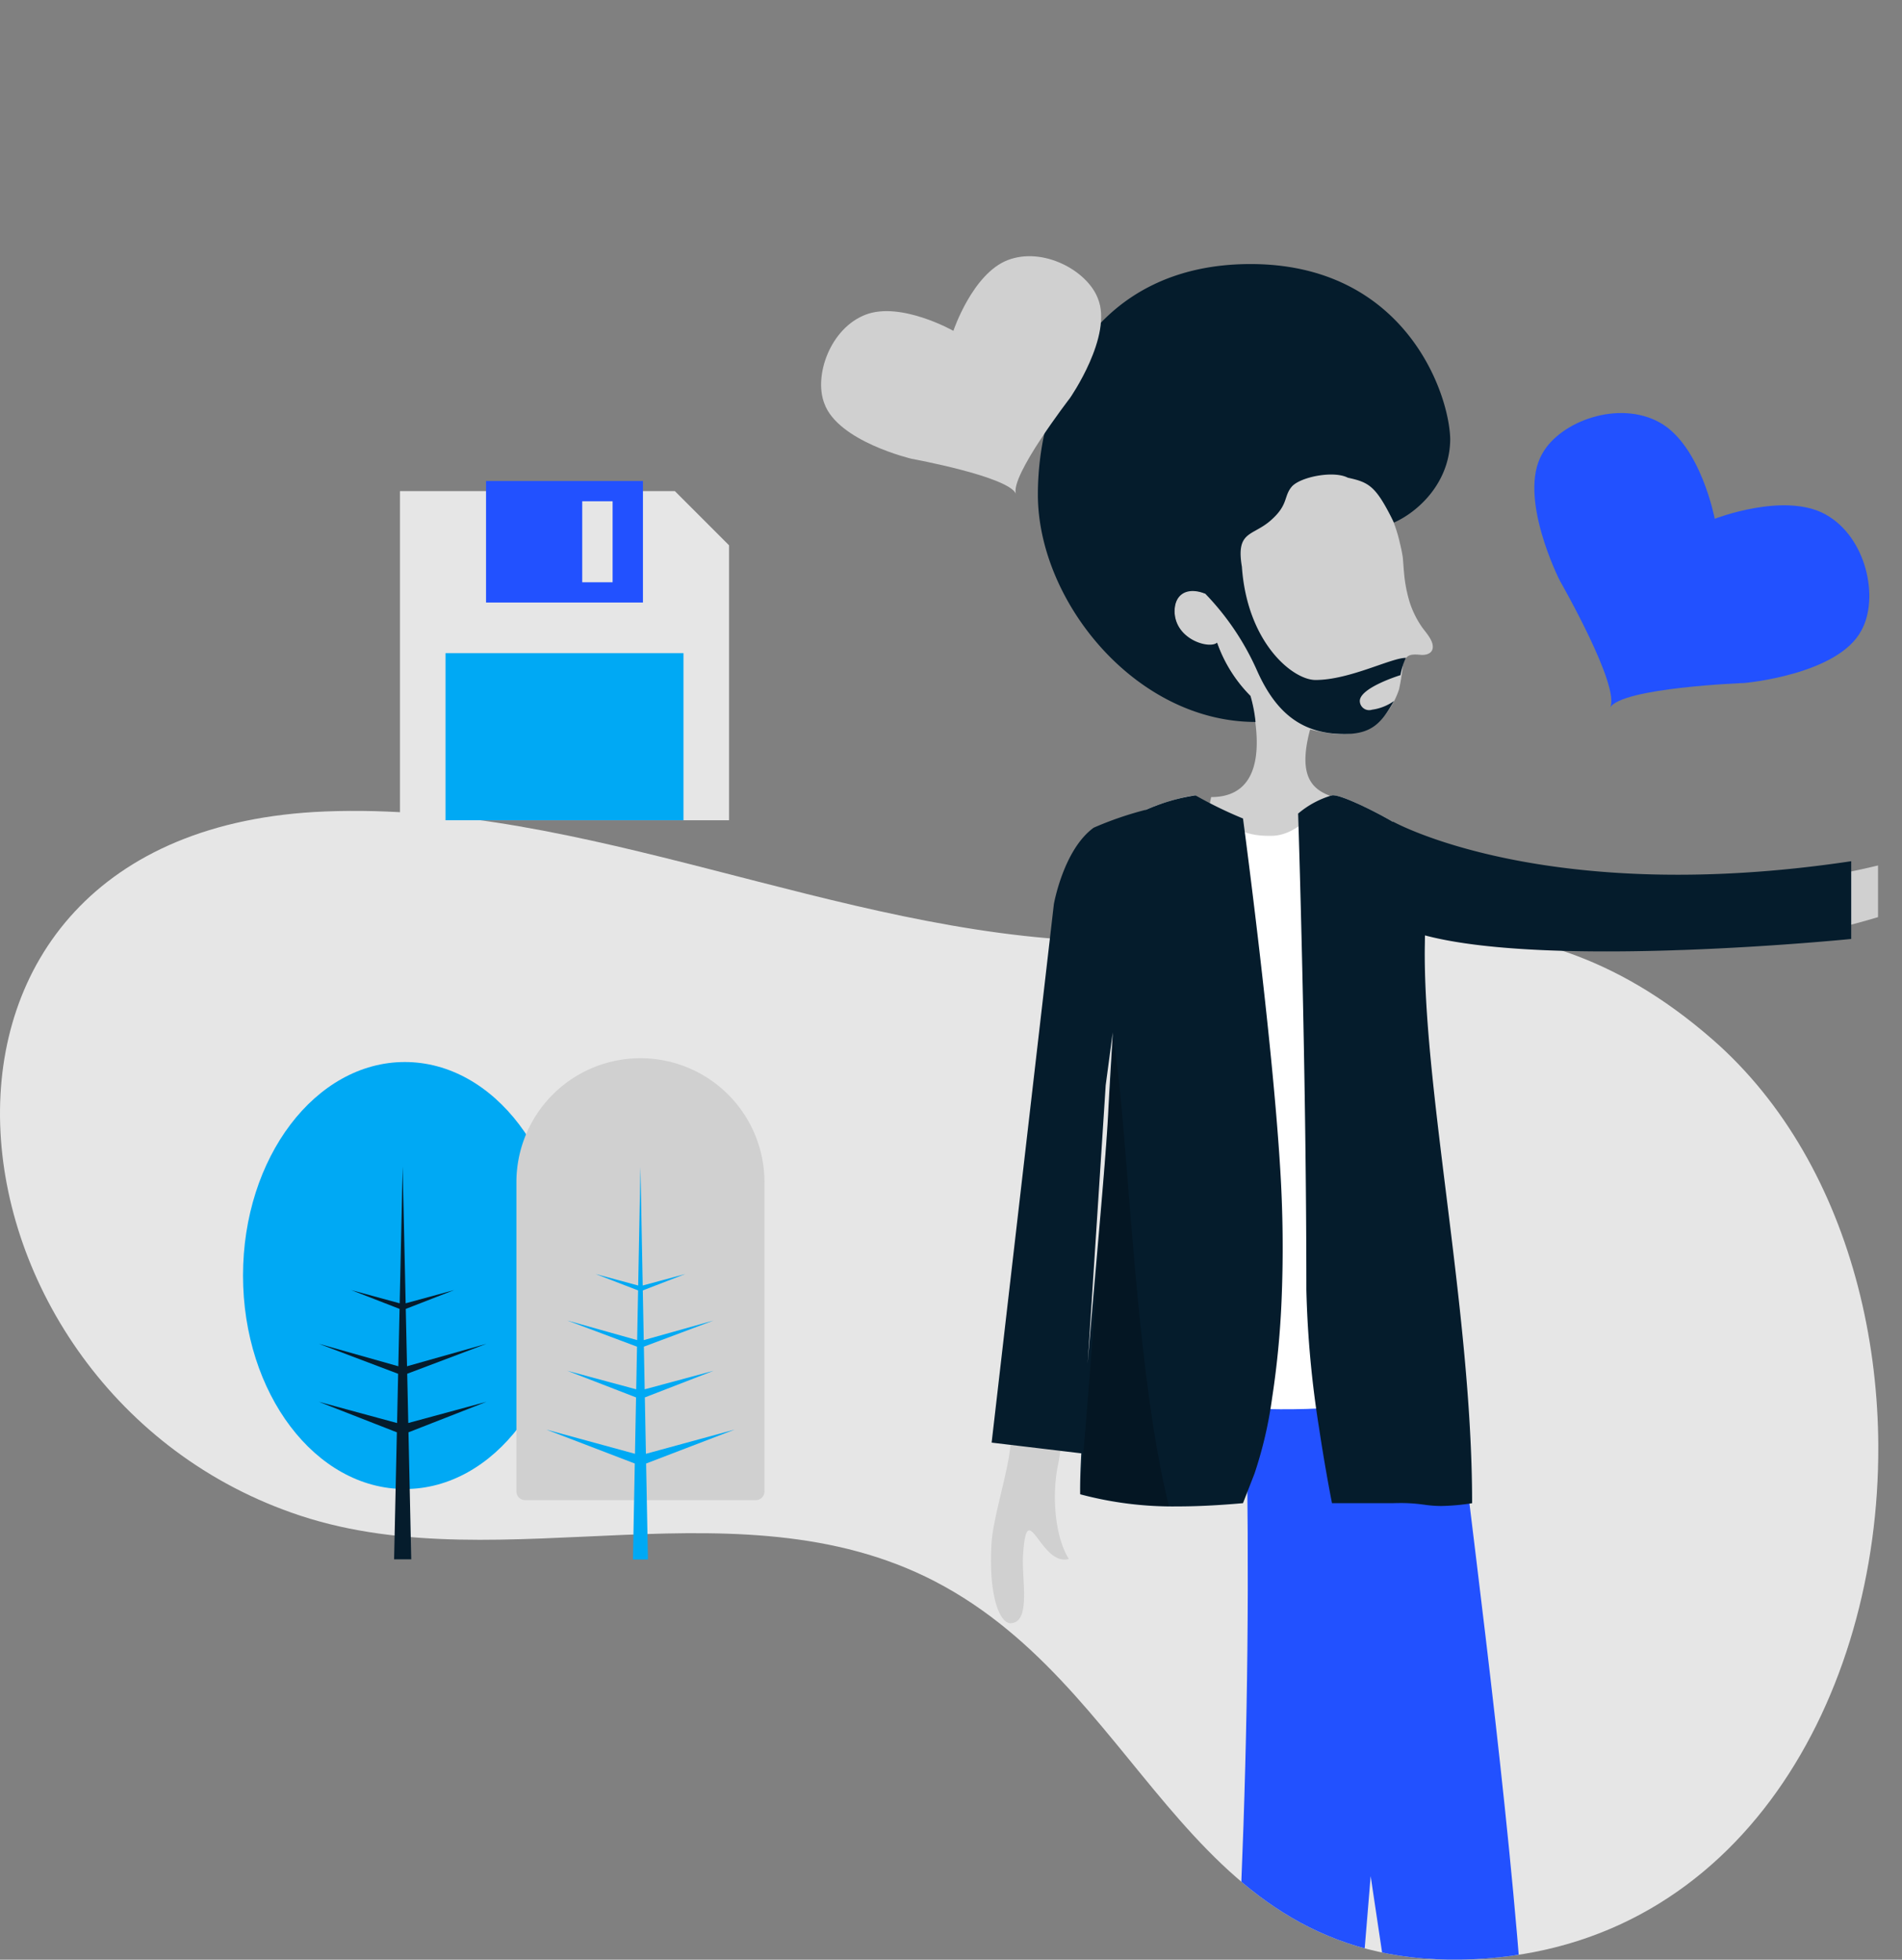 <svg id="Group" xmlns="http://www.w3.org/2000/svg" xmlns:xlink="http://www.w3.org/1999/xlink" width="292.118" height="300.948" viewBox="0 0 292.118 300.948">
  <rect x="0" y="0" width="292.118" height="300.948" fill="#808080" stroke="none"/>
  <defs>
    <clipPath id="clip-path">
      <path id="Background01Mask" d="M0,0S.2,147.043,0,170.535c-.21,24.91,16.673,52.536,46.159,62.239,31.323,10.308,68.355-6.1,98.882,10.86,31.868,17.708,37.728,59.243,81.32,57.244,41.049-1.882,62.269-40.424,62.115-78.776-.1-23.86,0-222.1,0-222.1Z" transform="translate(0 0)" fill="none"/>
    </clipPath>
  </defs>
  <g id="Background01" transform="translate(0 0)">
    <path id="Background01Mask-2" data-name="Background01Mask" d="M0,0S.2,147.043,0,170.535c-.21,24.91,16.673,52.536,46.159,62.239,31.323,10.308,68.355-6.1,98.882,10.86,31.868,17.708,37.728,59.243,81.32,57.244,41.049-1.882,62.269-40.424,62.115-78.776-.1-23.86,0-222.1,0-222.1Z" transform="translate(0 0)" fill="none"/>
    <g id="Background01-2" data-name="Background01" clip-path="url(#clip-path)">
      <path id="Background01-3" data-name="Background01" d="M49.968.087c-70.812,2.782-61.1,89.3-3.807,108.157,31.323,10.308,68.355-6.1,98.882,10.86,31.868,17.708,37.728,59.243,81.32,57.244,66.586-3.053,81-102.568,36.637-141.261-30.448-26.556-57.727-14-94.484-15.09C128.346,18.806,90.03-1.487,49.968.087" transform="translate(0 124.53)" fill="#e6e6e6"/>
      <g id="Character" transform="translate(152.201 40.552)">
        <g id="Character_Head_Female_Bun" data-name="Character/Head/Female/Bun" transform="translate(7.201)">
          <path id="Face" d="M15.285,69.45c-6.794-.471-7.561-2.427-9.548-5.577s-.115-11.089-.115-11.089c8.76,0,7.341-10.2,5.995-15.545a21.463,21.463,0,0,1-5.1-8.168c-1.486,1.461-4.49-.509-5.564-1.946a4.912,4.912,0,0,1-.914-3.51,3.049,3.049,0,0,1,1.071-2.087A2.872,2.872,0,0,1,3.235,21.1a4.683,4.683,0,0,1,1.411.441C3.021,16.081,1.334,3.9,17,.414,31.411-2.8,34.6,13.768,34.6,13.768a21.407,21.407,0,0,1,.451,2.217c.075.773.111,1.55.189,2.324a21.916,21.916,0,0,0,.868,4.553,14.491,14.491,0,0,0,1.872,3.793c.591.853,1.97,2.241,1.624,3.437-.208.719-1.1.914-1.82.847-1.536-.142-2.321-.063-2.726,1.635a33.96,33.96,0,0,1-.572,3.641,12.37,12.37,0,0,1-2.143,3.933,8.982,8.982,0,0,1-8.19,2.866,24.729,24.729,0,0,1-3.333-.619c-3.445,12.79,6.39,9.17,9.226,12.939.318,3.069.816,8.52-1.561,11.294C26.6,68.82,23.7,69.6,19.206,69.6,18.014,69.6,16.71,69.548,15.285,69.45Z" transform="translate(20.994 29.072)" fill="#d0d0d0"/>
          <path id="Hair" d="M32.658,0C56.25,0,63.176,19.679,63.329,26.885,63.281,33.7,58.251,38.136,54.688,39.7c-2.759-5.582-3.748-6.165-7.079-6.889-2.214-1.151-7.379-.107-8.638,1.4s-.461,2.766-3.249,5.192-5.318,1.544-4.39,7.078c.818,11.707,7.827,17.392,11.307,17.392,5.234,0,11.59-3.4,13.887-3.4a10.078,10.078,0,0,0-.835,2.656s-6.248,1.916-6.248,3.979a1.433,1.433,0,0,0,1.868,1.332,7.633,7.633,0,0,0,3.376-1.332c-1.91,3.347-3.376,5.064-7.624,5.064-6.241,0-10.384-2.94-13.412-9.759a40.65,40.65,0,0,0-7.943-11.789c-2.716-1.067-4.715,0-4.715,2.751.089,4.265,5.318,5.795,6.53,4.772a21.916,21.916,0,0,0,5.134,8.183,22,22,0,0,1,.772,3.988C15,70.315,0,51.771,0,35.4S9.066,0,32.658,0Z" transform="translate(0 0)" fill="#051c2c"/>
        </g>
        <g id="Character_Legs_Standing_Pants" data-name="Character/Legs/Standing/Pants" transform="translate(11.09 167.132)">
          <g id="Shoe" transform="translate(57.54 161.941)">
            <path id="Skin" d="M0,3.009l.3-1.8L9.19,0,11.36,5.958.3,4.718Z" transform="translate(2.966)" fill="#d0d0d0"/>
            <path id="shoe-2" data-name="shoe" d="M3.488.028A1.569,1.569,0,0,0,1.846,1.371L.264,11.14a2.74,2.74,0,0,0-.256.149,13.533,13.533,0,0,0,1.12,4.732H44.47s1.185-5.823-2.5-6.291l-13.654-3.4a54.594,54.594,0,0,1-10.333-3.71L14.165.8Z" transform="translate(-0.002 2.153)" fill="#f0f0f0"/>
            <path id="Combined_Shape" data-name="Combined Shape" d="M7.912,9.355a.825.825,0,0,1-.2-1.132l3.372-4.979,1.556.5L9.02,9.14a.793.793,0,0,1-.659.357A.778.778,0,0,1,7.912,9.355ZM4.024,7.74a.821.821,0,0,1-.2-1.129L7.263,1.6l1.379.691L5.133,7.525a.794.794,0,0,1-.66.357A.779.779,0,0,1,4.024,7.74ZM.338,6.205A.813.813,0,0,1,.146,5.08L3.688,0,5.14.711,1.457,6a.806.806,0,0,1-.663.351A.793.793,0,0,1,.338,6.205Z" transform="translate(15.114 5.247)" fill="#b3b3b3"/>
          </g>
          <g id="Shoe_Copy" data-name="Shoe Copy" transform="translate(0 161.941)">
            <path id="Skin-2" data-name="Skin" d="M0,3.009l.3-1.8L9.19,0,11.36,5.958.3,4.718Z" transform="translate(2.966)" fill="#d0d0d0"/>
            <path id="shoe-3" data-name="shoe" d="M3.488.028A1.569,1.569,0,0,0,1.846,1.371L.264,11.14a2.74,2.74,0,0,0-.256.149,13.533,13.533,0,0,0,1.12,4.732H44.47s1.185-5.823-2.5-6.291l-13.654-3.4a54.594,54.594,0,0,1-10.333-3.71L14.165.8Z" transform="translate(-0.002 2.153)" fill="#f0f0f0"/>
            <path id="Combined_Shape-2" data-name="Combined Shape" d="M7.912,9.355a.825.825,0,0,1-.2-1.132l3.372-4.979,1.556.5L9.02,9.14a.793.793,0,0,1-.659.357A.778.778,0,0,1,7.912,9.355ZM4.024,7.74a.821.821,0,0,1-.2-1.129L7.263,1.6l1.379.691L5.133,7.525a.794.794,0,0,1-.66.357A.779.779,0,0,1,4.024,7.74ZM.338,6.205A.813.813,0,0,1,.146,5.08L3.688,0,5.14.711,1.457,6a.806.806,0,0,1-.663.351A.793.793,0,0,1,.338,6.205Z" transform="translate(15.114 5.247)" fill="#b3b3b3"/>
          </g>
          <path id="Pants" d="M32.86.024h4.469C39.8,23.049,45.192,61.4,47.916,96.209c.462,23.228,1.448,36.758,1.723,66.527H37.329q-7.1-46.387-12.454-82.3c-.476,5.65-.964,11.577-1.484,17.954-3.465,19.382-5.824,38.534-11.629,65.149H0C5.574,88.314,6.792,51.322,5.574.024Q19.017-.024,32.86.024Z" transform="translate(22.347 0)" fill="#2251ff"/>
        </g>
        <g id="Character_Body_Standing_2_Shirts_Long_Sleeve" data-name="Character/Body/Standing/2 Shirts Long Sleeve" transform="translate(0 79.856)">
          <path id="Arms" d="M2.891,126.089c-1.665-.2-3.316-4.544-2.792-12.517.3-3.789,2.313-10.126,2.792-13.973.943-7.576,2.58-17.2,2.813-28.381.323-15.435,3.626-25.733,3.626-25.733l7.825-2.435s-6.068,55.1-6.788,58.349c-1.079,4.867-.589,11.342,1.59,14.821-1.652.454-2.973-.846-4.009-2.146-1.775-2.228-2.717-4.456-3.057,2.146-.05,3.912,1.159,9.87-1.96,9.869Zm84.123-104.2Q88.4,17.109,89.63,12.3c14.8,2.227,32.308.972,47.212-2.733C142.966,5.228,145.379-1.2,146.415.2c.973,1.749-2.211,7.035-2.211,7.035a3.032,3.032,0,0,0,.581.95c2.19-.088,6.672-1.792,11.977-3.34,4.8-1.172,3.624,1.93,2.507,3.2-4.791,3.755-9.964,5.256-19.191,8.386a120.117,120.117,0,0,1-38.586,6.289A129.346,129.346,0,0,1,87.014,21.892Z" transform="translate(0 2.784)" fill="#d0d0d0"/>
          <path id="Shirt" d="M48.16,22.256c-.011-5.477-.365-6.964-.621-11.85-.162-3.1-2.389-4.871-4.518-6.365C41.845,3.217,34.2-.293,32.713.02c-1.052.22-4.129,6.515-9.075,6.705-4.279.3-6.882-1.043-11.879-5.607C10.625,1.24,5.282,2.8,2.982,4.566S1.058,6.86.711,7.927C-.4,11.323.047,15.145.339,18.647,1.3,30.2.912,39.093.935,50.92s.261,32.987.981,42.537c5.952-.312,25.99,4.467,52.527-2.753C52.022,75.637,48.17,27.733,48.16,22.256Z" transform="translate(19.708 0) rotate(3)" fill="#fff"/>
          <path id="Coat" d="M13.6,107.35c-.034-1.495.032-3.659.171-6.29L0,99.414l9.559-82.7s1.475-8.378,6.118-11.735a52.519,52.519,0,0,1,8.039-2.758v.006A29.775,29.775,0,0,1,31.293.01a64.668,64.668,0,0,0,7.316,3.561l0,.015c.181,1.356,4.461,33.444,5.694,53.512a193.719,193.719,0,0,1,.212,20.8,135.857,135.857,0,0,1-1.442,14.689,63.293,63.293,0,0,1-2.7,11.585l-1.769,4.54c-3.766.334-7.059.5-10.069.5A54.923,54.923,0,0,1,13.6,107.35Zm3.918-62.828L14.747,87.3c.417-5.149.9-10.656,1.358-15.9.791-9.05,1.539-17.6,1.772-22.222.143-2.834.3-5.5.454-8.073.095-1.6.187-3.157.272-4.693Zm48.886,64.421-.2-.025a24.419,24.419,0,0,0-3.4-.225c-.4,0-.831.008-1.277.023H52.275l-.006-.027c-.171-.865-1.071-5.481-1.963-11.408a157.539,157.539,0,0,1-1.969-21.367c0-34.36-1.253-72.721-1.265-73.1a14.133,14.133,0,0,1,5.2-2.8A.987.987,0,0,1,52.422,0c1.043,0,3.722,1.228,5.226,1.961S60.7,3.527,61.641,4.093L61.6,4.022s23.418,13.153,70.417,6.105V22.065s-45.86,4.654-65.461-.544q-.011.725-.023,1.5c-.162,10.445,1.5,23.876,3.261,38.1,1.967,15.889,4,32.318,4,47.6a34.355,34.355,0,0,1-4.785.427A18.637,18.637,0,0,1,66.409,108.943Z" transform="translate(0.099 1.722)" fill="#051c2c"/>
          <path id="Fill_1" data-name="Fill 1" d="M.84,31.09C.863,42.917.152,62.5,0,69.261a53.262,53.262,0,0,0,13.722,1.195C7.213,49.455,4.218,10.767,1.545,0,1.5,2.4.9,28.149.84,31.09Z" transform="translate(17.32 39.787) rotate(3)" fill="rgba(0,0,0,0.2)"/>
        </g>
      </g>
    </g>
  </g>
  <g id="Objects_Save" data-name="Objects/Save" transform="translate(61.428 73.869)">
    <path id="Rectangle" d="M0,0H42.226l8.316,8.316V50.542H0Z" transform="translate(0 1.555)" fill="#e6e6e6"/>
    <rect id="Rectangle-2" data-name="Rectangle" width="36.546" height="25.66" transform="translate(6.998 26.437)" fill="#00a9f4"/>
    <path id="Combined_Shape-3" data-name="Combined Shape" d="M24.1,18.662H0V0H24.1V18.661ZM14.774,3.11V15.551h4.666V3.11Z" transform="translate(13.219 0)" fill="#2251ff"/>
  </g>
  <g id="Objects_Heart" data-name="Objects/Heart" transform="matrix(0.875, 0.485, -0.485, 0.875, 243.14, 58.363)">
    <path id="Combined_Shape-4" data-name="Combined Shape" d="M28,8.831S35.335,0,42.553,0,56,7.236,56,12.9c.192,7.686-11.8,15.772-11.8,15.772S28,38.452,28,42ZM11.807,28.669S-.189,20.583,0,12.9C0,7.236,6.229,0,13.447,0S28,8.831,28,8.831V42C28,38.452,11.807,28.669,11.807,28.669Z" transform="translate(0)" fill="#2251ff"/>
  </g>
  <g id="Objects_Heart_Copy" data-name="Objects/Heart Copy" transform="translate(122.857 52.196) rotate(-21)">
    <path id="Combined_Shape-5" data-name="Combined Shape" d="M22.5,7.149S28.394,0,34.194,0,45,5.858,45,10.44c.154,6.222-9.486,12.767-9.486,12.767S22.5,31.128,22.5,34ZM9.488,23.208S-.152,16.662,0,10.44C0,5.858,5.005,0,10.805,0S22.5,7.149,22.5,7.149V34C22.5,31.128,9.488,23.208,9.488,23.208Z" transform="translate(0)" fill="#d0d0d0"/>
  </g>
  <g id="Scene_Tree_3" data-name="Scene/Tree 3" transform="translate(37.324 163.096)">
    <path id="Leaves" d="M49.7,32.787c0,18.108-11.126,32.787-24.85,32.787S0,50.894,0,32.787,11.126,0,24.85,0,49.7,14.679,49.7,32.787" fill="#00a9f4"/>
    <path id="Branches" d="M11.551,60.3l.426-19.5L0,36.118l12.008,3.258.165-7.564L0,27.206l12.2,3.449.192-8.808L4.974,18.96l7.435,2.026L12.868,0l.458,20.986,7.435-2.026-7.416,2.887.192,8.808,12.2-3.449-12.172,4.6.165,7.564,12.007-3.257L13.759,40.8l.426,19.5Z" transform="translate(11.652 16.067)" fill="#051c2c"/>
  </g>
  <g id="Scene_Tree_4" data-name="Scene/Tree 4" transform="translate(79.312 162.512)">
    <path id="Leaves-2" data-name="Leaves" d="M19.05,0h0A19.05,19.05,0,0,1,38.1,19.05V66.53a1.334,1.334,0,0,1-1.334,1.334H1.334A1.334,1.334,0,0,1,0,66.53V19.05A19.05,19.05,0,0,1,19.05,0Z" fill="#d0d0d0"/>
    <path id="Branches-2" data-name="Branches" d="M13.328,60.267l.281-14.739L0,40.312l13.638,3.723.165-8.658L3.241,31.285l10.586,2.848.125-6.548L3.241,23.565l10.731,3.01.146-7.63L7.585,16.423l6.547,1.769L14.479,0l.347,18.192,6.546-1.769L14.84,18.945l.146,7.63,10.731-3.01L15.005,27.584l.125,6.548,10.586-2.848L15.154,35.377l.165,8.658,13.638-3.723L15.348,45.528l.281,14.739Z" transform="translate(4.572 16.713)" fill="#00a9f4"/>
  </g>
</svg>
